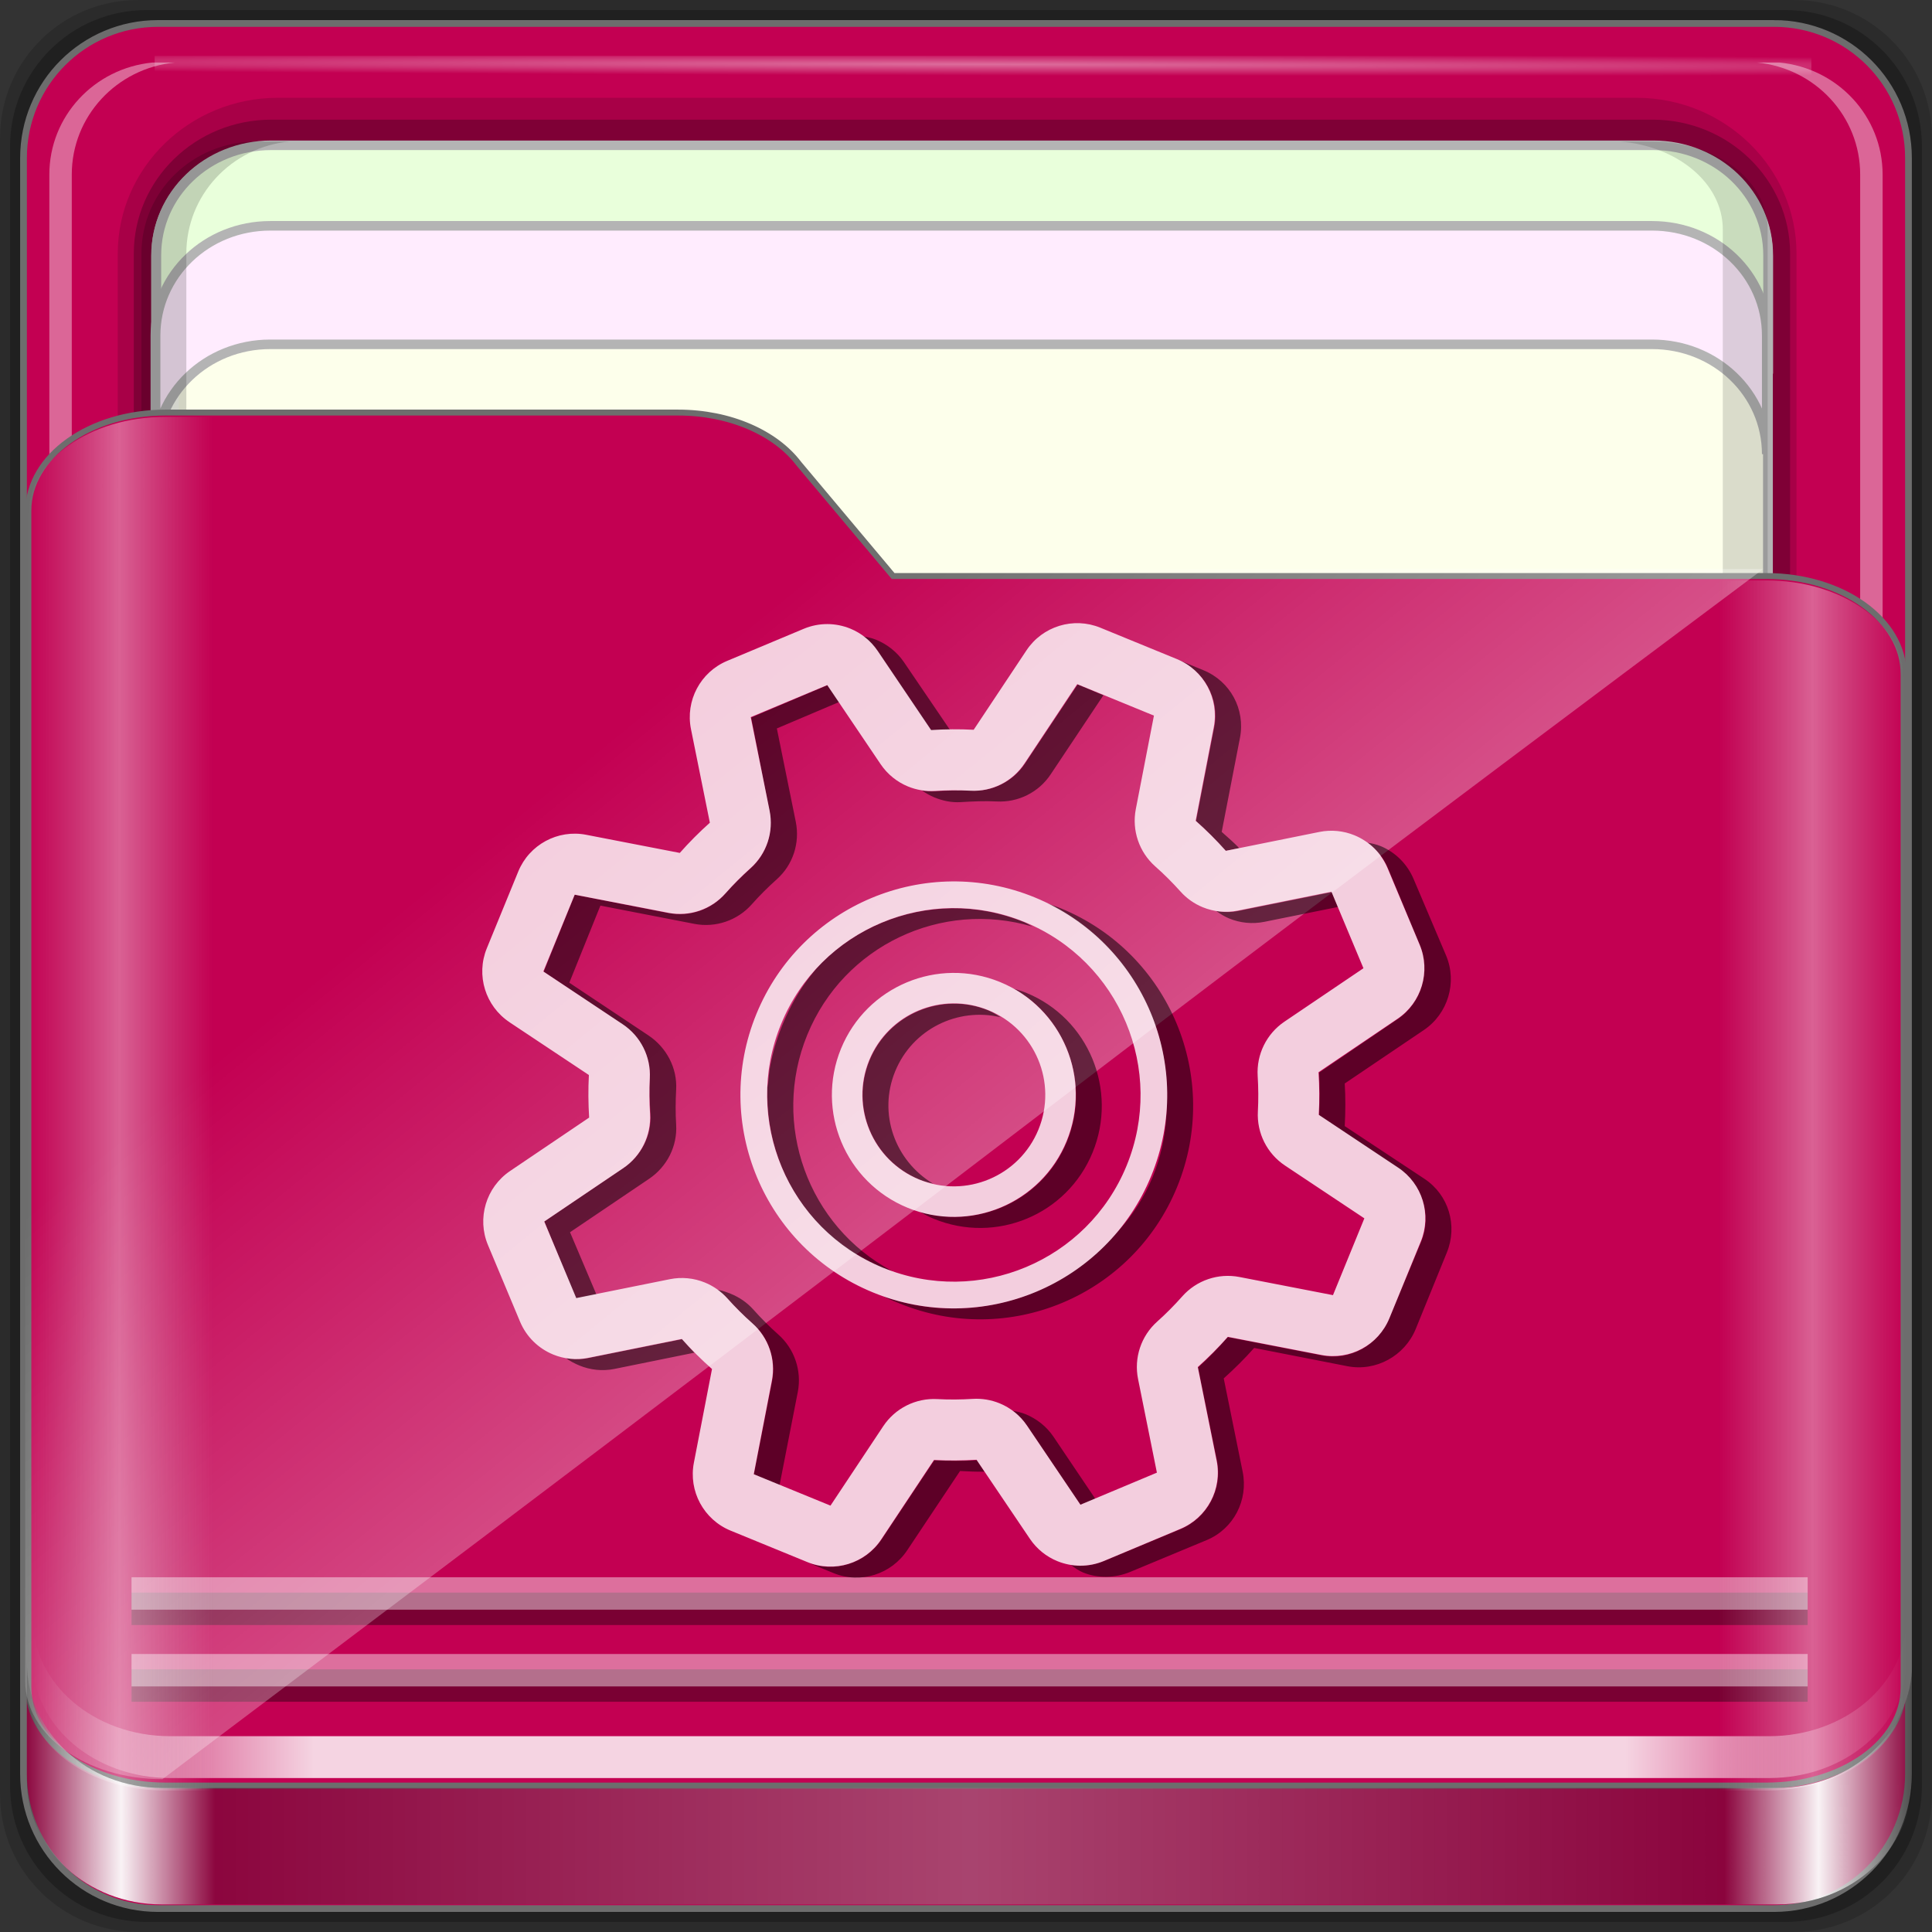 <?xml version="1.0" encoding="UTF-8" standalone="no"?>
<!-- Created with Inkscape (http://www.inkscape.org/) -->

<svg
   xmlns:dc="http://purl.org/dc/elements/1.1/"
   xmlns:cc="http://creativecommons.org/ns#"
   xmlns:rdf="http://www.w3.org/1999/02/22-rdf-syntax-ns#"
   xmlns:svg="http://www.w3.org/2000/svg"
   xmlns="http://www.w3.org/2000/svg"
   xmlns:xlink="http://www.w3.org/1999/xlink"
   xmlns:sodipodi="http://sodipodi.sourceforge.net/DTD/sodipodi-0.dtd"
   xmlns:inkscape="http://www.inkscape.org/namespaces/inkscape"
   width="96"
   height="96"
   viewBox="0 0 96 96"
   version="1.1"
   id="svg1072"
   inkscape:version="0.92.1 r15371"
   sodipodi:docname="folder-system.svg">
  <rect x="0" y="0" width="96" height="96" fill="#333333" stroke="none"/>
  <title
     id="title885">Folder-Lila-HD-I</title>
  <defs
     id="defs1066">
    <linearGradient
       inkscape:collect="always"
       id="linearGradient4125">
      <stop
         style="stop-color:#ffffff;stop-opacity:1;"
         offset="0"
         id="stop4127" />
      <stop
         style="stop-color:#ffffff;stop-opacity:0;"
         offset="1"
         id="stop4129" />
    </linearGradient>
    <linearGradient
       id="linearGradient3298">
      <stop
         style="stop-color:#ffffff;stop-opacity:0.031"
         offset="0"
         id="stop3300" />
      <stop
         id="stop3302"
         offset="0.05"
         style="stop-color:#ffffff;stop-opacity:1;" />
      <stop
         style="stop-color:#ffffff;stop-opacity:0.024"
         offset="0.1"
         id="stop3304" />
      <stop
         id="stop3306"
         offset="0.5"
         style="stop-color:#ffffff;stop-opacity:0.281" />
      <stop
         style="stop-color:#fefefe;stop-opacity:0.016"
         offset="0.9"
         id="stop3308" />
      <stop
         id="stop3310"
         offset="0.95"
         style="stop-color:#ffffff;stop-opacity:1;" />
      <stop
         style="stop-color:#fdfdfd;stop-opacity:0"
         offset="1"
         id="stop3312" />
    </linearGradient>
    <linearGradient
       id="linearGradient4188">
      <stop
         style="stop-color:#ffffff;stop-opacity:0;"
         offset="0"
         id="stop4190" />
      <stop
         id="stop4198"
         offset="0.15"
         style="stop-color:#ffffff;stop-opacity:1;" />
      <stop
         id="stop4196"
         offset="0.85"
         style="stop-color:#ffffff;stop-opacity:1;" />
      <stop
         style="stop-color:#ffffff;stop-opacity:0;"
         offset="1"
         id="stop4192" />
    </linearGradient>
    <linearGradient
       id="linearGradient3832">
      <stop
         style="stop-color:#d8d8d8;stop-opacity:0;"
         offset="0"
         id="stop3834" />
      <stop
         id="stop3842"
         offset="0.05"
         style="stop-color:#ffffff;stop-opacity:1;" />
      <stop
         style="stop-color:#d8d8d8;stop-opacity:0;"
         offset="0.1"
         id="stop3846" />
      <stop
         id="stop3840"
         offset="0.5"
         style="stop-color:#d8d8d8;stop-opacity:0;" />
      <stop
         style="stop-color:#d8d8d8;stop-opacity:0;"
         offset="0.9"
         id="stop3844" />
      <stop
         id="stop3848"
         offset="0.95"
         style="stop-color:#ffffff;stop-opacity:1;" />
      <stop
         style="stop-color:#d8d8d8;stop-opacity:0;"
         offset="1"
         id="stop3836" />
    </linearGradient>
    <linearGradient
       id="linearGradient4012">
      <stop
         style="stop-color:#9a9a9a;stop-opacity:1;"
         offset="0"
         id="stop4014" />
      <stop
         style="stop-color:#6e6e6e;stop-opacity:1;"
         offset="1"
         id="stop4016" />
    </linearGradient>
    <linearGradient
       inkscape:collect="always"
       xlink:href="#linearGradient4188"
       id="linearGradient3891"
       gradientUnits="userSpaceOnUse"
       gradientTransform="matrix(1.115,0,0,1.115,6.597,1043.355)"
       x1="6.25"
       y1="80.625"
       x2="89.75"
       y2="80.625" />
    <linearGradient
       gradientTransform="matrix(0.993,0,0,0.981,12.165,1055.322)"
       inkscape:collect="always"
       xlink:href="#linearGradient3298"
       id="linearGradient3893"
       gradientUnits="userSpaceOnUse"
       x1="1.121"
       y1="84.063"
       x2="95.496"
       y2="84.063" />
    <linearGradient
       gradientTransform="matrix(0.993,0,0,0.981,11.828,1054.893)"
       y2="34.832"
       x2="22.635"
       y1="59.746"
       x1="44.726"
       gradientUnits="userSpaceOnUse"
       id="linearGradient3391"
       xlink:href="#linearGradient4125"
       inkscape:collect="always" />
    <linearGradient
       inkscape:collect="always"
       xlink:href="#linearGradient3832"
       id="linearGradient3889"
       gradientUnits="userSpaceOnUse"
       gradientTransform="matrix(1.115,0,0,1.036,-5.522,2.796)"
       x1="6.076"
       y1="47.473"
       x2="89.924"
       y2="47.473" />
    <radialGradient
       inkscape:collect="always"
       xlink:href="#linearGradient4125"
       id="radialGradient3885"
       gradientUnits="userSpaceOnUse"
       gradientTransform="matrix(1.699,0.004,-9.9578932e-5,0.014,-31.242,-184.992)"
       cx="44.659"
       cy="-187.511"
       fx="44.659"
       fy="-187.511"
       r="36.916" />
  </defs>
  <sodipodi:namedview
     id="base"
     pagecolor="#ffffff"
     bordercolor="#666666"
     borderopacity="1.0"
     inkscape:pageopacity="0.0"
     inkscape:pageshadow="2"
     inkscape:zoom="5.0970614"
     inkscape:cx="48.000001"
     inkscape:cy="48"
     inkscape:document-units="px"
     inkscape:current-layer="g23003"
     showgrid="false"
     inkscape:showpageshadow="false"
     units="px"
     inkscape:lockguides="true"
     inkscape:window-width="1280"
     inkscape:window-height="972"
     inkscape:window-x="0"
     inkscape:window-y="26"
     inkscape:window-maximized="1"
     inkscape:snap-global="false">
    <sodipodi:guide
       position="0,0"
       orientation="0,96"
       id="guide1621"
       inkscape:locked="true" />
    <sodipodi:guide
       position="96,0"
       orientation="-96,0"
       id="guide1623"
       inkscape:locked="true" />
    <sodipodi:guide
       position="96,96"
       orientation="0,-96"
       id="guide1625"
       inkscape:locked="true" />
    <sodipodi:guide
       position="0,96"
       orientation="96,0"
       id="guide1627"
       inkscape:locked="true" />
  </sodipodi:namedview>
  <g
     inkscape:label="Base"
     inkscape:groupmode="layer"
     id="layer1"
     transform="translate(0,-1026.52)"
     sodipodi:insensitive="true">
    <g
       id="g1835"
       transform="translate(-12.119,-22.917)">
      <path
         style="display:inline;opacity:0.15;fill:#000000;fill-opacity:1;fill-rule:nonzero;stroke:none;stroke-width:0.987;enable-background:new"
         d="M 101.261,1049.437 H 18.976 c -3.799,0 -6.857,3.058 -6.857,6.857 v 82.286 c 0,3.799 3.058,6.857 6.857,6.857 h 82.286 c 3.799,0 6.857,-3.058 6.857,-6.857 v -82.286 c 0,-3.799 -3.058,-6.857 -6.857,-6.857 z"
         id="path3897"
         inkscape:connector-curvature="0" />
      <path
         inkscape:connector-curvature="0"
         id="path3895"
         d="M 100.833,1049.937 H 19.404 c -3.759,0 -6.786,3.026 -6.786,6.786 v 81.429 c 0,3.759 3.026,6.786 6.786,6.786 h 81.429 c 3.759,0 6.786,-3.026 6.786,-6.786 v -81.429 c 0,-3.759 -3.026,-6.786 -6.786,-6.786 z"
         style="display:inline;opacity:0.25;fill:#000000;fill-opacity:1;fill-rule:nonzero;stroke:none;stroke-width:0.987;enable-background:new" />
    </g>
  </g>
  <g
     inkscape:groupmode="layer"
     id="layer7"
     inkscape:label="spalla"
     sodipodi:insensitive="true">
    <path
       style="display:inline;fill:#c30052;fill-opacity:1;fill-rule:nonzero;stroke:#6d6d6d;stroke-width:0.335;stroke-miterlimit:4;stroke-dasharray:none;stroke-opacity:1;enable-background:new"
       d="M 88.142,1.166 H 7.858 c -3.706,0 -6.69,2.984 -6.69,6.691 v 80.287 c 0,3.707 2.984,6.691 6.69,6.691 h 80.283 c 3.706,0 6.69,-2.984 6.69,-6.691 V 7.856 c 0,-3.707 -2.984,-6.691 -6.69,-6.691 z"
       id="rect2419-1"
       inkscape:connector-curvature="0" />
  </g>
  <g
     inkscape:groupmode="layer"
     id="layer6"
     inkscape:label="interno"
     sodipodi:insensitive="true">
    <g
       id="g4855"
       transform="matrix(0,-1.086,1.115,0,-0.948,206.754)"
       style="enable-background:new">
      <path
         sodipodi:nodetypes="sssssssss"
         inkscape:connector-curvature="0"
         id="path4843"
         d="m 117.219,6.098 c -3.921,0 -7.125,3.204 -7.125,7.125 v 60.562 c 0,3.921 3.204,7.125 7.125,7.125 h 61.562 c 3.921,0 7.125,-3.204 7.125,-7.125 v -60.562 c 0,-3.921 -3.204,-7.125 -7.125,-7.125 z"
         style="color:#000000;font-style:normal;font-variant:normal;font-weight:normal;font-stretch:normal;font-size:medium;line-height:normal;font-family:Sans;-inkscape-font-specification:Sans;text-indent:0;text-align:start;text-decoration:none;text-decoration-line:none;letter-spacing:normal;word-spacing:normal;text-transform:none;writing-mode:lr-tb;direction:ltr;baseline-shift:baseline;text-anchor:start;display:inline;overflow:visible;visibility:visible;opacity:0.137;fill:#000000;fill-opacity:1;fill-rule:nonzero;stroke:none;stroke-width:2;marker:none;enable-background:accumulate" />
      <path
         style="color:#000000;font-style:normal;font-variant:normal;font-weight:normal;font-stretch:normal;font-size:medium;line-height:normal;font-family:Sans;-inkscape-font-specification:Sans;text-indent:0;text-align:start;text-decoration:none;text-decoration-line:none;letter-spacing:normal;word-spacing:normal;text-transform:none;writing-mode:lr-tb;direction:ltr;baseline-shift:baseline;text-anchor:start;display:inline;overflow:visible;visibility:visible;opacity:0.245;fill:#000000;fill-opacity:1;fill-rule:nonzero;stroke:none;stroke-width:2;marker:none;enable-background:accumulate"
         d="m 117.219,6.813 c -3.379,0 -6.125,2.746 -6.125,6.125 v 61.562 c 0,3.379 2.746,6.125 6.125,6.125 h 61.562 c 3.379,0 6.125,-2.746 6.125,-6.125 v -61.562 c 0,-3.379 -2.746,-6.125 -6.125,-6.125 z"
         id="path4849"
         inkscape:connector-curvature="0"
         sodipodi:nodetypes="sssssssss" />
      <path
         style="display:inline;fill:#fdffeb;fill-opacity:1;fill-rule:nonzero;stroke:#b4b4b4;stroke-width:0.437;stroke-miterlimit:4;stroke-dasharray:none;stroke-opacity:1"
         d="m 183.704,12.925 c 0,-2.843 -2.242,-5.119 -5.026,-5.119 h -30.722 c 2.784,0 5.026,2.276 5.026,5.119 v 61.594 c 0,2.843 -2.242,5.119 -5.026,5.119 h 30.722 c 2.784,0 5.026,-2.276 5.026,-5.119 z"
         id="path4046"
         inkscape:connector-curvature="0" />
      <path
         inkscape:connector-curvature="0"
         id="path4815"
         d="m 115.708,79.154 v 1 c 0.262,2.594 2.46,4.594 5.125,4.594 h 61.562 c 2.665,0 4.863,-2 5.125,-4.594 v -1 c -0.262,2.594 -2.46,4.594 -5.125,4.594 h -61.562 c -2.665,0 -4.863,-2 -5.125,-4.594 z"
         style="display:inline;opacity:0.4;fill:#ffffff;fill-opacity:1;fill-rule:nonzero;stroke:none" />
      <path
         inkscape:connector-curvature="0"
         id="path4820"
         d="m 116.688,7.813 c -2.594,0.262 -4.594,2.46 -4.594,5.125 v 0.469 c 0.262,-2.594 2.46,-4.594 5.125,-4.594 h 61.562 c 2.665,0 4.863,2 5.125,4.594 v -0.469 c 0,-2.843 -2.282,-5.125 -5.125,-5.125 h -61.562 c -0.178,0 -0.358,-0.017 -0.531,0 z"
         style="display:inline;opacity:0.5;fill:#ffffff;fill-opacity:1;fill-rule:nonzero;stroke:none" />
      <path
         style="display:inline;opacity:0.4;fill:#ffffff;fill-opacity:1;fill-rule:nonzero;stroke:none"
         d="m 115.708,8.643 v -1 c 0.262,-2.594 2.46,-4.594 5.125,-4.594 h 61.562 c 2.665,0 4.863,2 5.125,4.594 v 1 c -0.262,-2.594 -2.46,-4.594 -5.125,-4.594 h -61.562 c -2.665,0 -4.863,2 -5.125,4.594 z"
         id="path3896"
         inkscape:connector-curvature="0" />
      <rect
         style="opacity:0.426;fill:url(#radialGradient3885);fill-opacity:1;stroke:none"
         id="rect3902"
         width="73.831"
         height="0.907"
         x="7.743"
         y="-187.827"
         transform="rotate(90)" />
      <path
         inkscape:connector-curvature="0"
         id="path3899"
         d="m 183.733,12.934 c 0,-2.843 -2.242,-5.119 -5.026,-5.119 h -5.422 c 2.784,0 5.026,2.276 5.026,5.119 v 61.594 c 0,2.843 -2.242,5.119 -5.026,5.119 h 5.422 c 2.784,0 5.026,-2.276 5.026,-5.119 z"
         style="display:inline;fill:#e9ffdb;fill-opacity:1;fill-rule:nonzero;stroke:#b4b4b4;stroke-width:0.437;stroke-miterlimit:4;stroke-dasharray:none;stroke-opacity:1" />
      <path
         style="display:inline;fill:#ffecfe;fill-opacity:1;fill-rule:nonzero;stroke:#b4b4b4;stroke-width:0.437;stroke-miterlimit:4;stroke-dasharray:none;stroke-opacity:1"
         d="m 180.049,12.896 c 0,-2.842 -2.242,-5.117 -5.026,-5.117 h -5.422 c 2.784,0 5.026,2.275 5.026,5.117 v 61.576 c 0,2.842 -2.242,5.117 -5.026,5.117 h 5.422 c 2.784,0 5.026,-2.275 5.026,-5.117 z"
         id="path3086"
         inkscape:connector-curvature="0" />
      <path
         inkscape:connector-curvature="0"
         id="path4810"
         d="m 127.618,73.032 v 1.469 c 0,2.843 1.789,5.125 4.017,5.125 h 48.254 c 2.228,0 4.017,-2.282 4.017,-5.125 v -1.469 c -0.205,2.594 -1.928,4.594 -4.017,4.594 h -48.254 c -2.089,0 -3.812,-2 -4.017,-4.594 z"
         style="display:inline;opacity:0.138;fill:#000000;fill-opacity:1;fill-rule:nonzero;stroke:none" />
      <path
         style="display:inline;opacity:0.169;fill:#000000;fill-opacity:1;fill-rule:nonzero;stroke:none"
         d="m 112.094,13.748 v -1.469 c 0,-2.843 2.282,-5.125 5.125,-5.125 h 61.562 c 2.843,0 5.125,2.282 5.125,5.125 v 1.469 c -0.262,-2.594 -2.46,-4.594 -5.125,-4.594 h -61.562 c -2.665,0 -4.863,2 -5.125,4.594 z"
         id="path3898"
         inkscape:connector-curvature="0" />
    </g>
  </g>
  <g
     inkscape:groupmode="layer"
     id="layer5"
     inkscape:label="tasca"
     sodipodi:insensitive="true">
    <path
       sodipodi:nodetypes="ssssssccssss"
       inkscape:connector-curvature="0"
       id="path4187"
       d="m 1.411,83.85 c 0,2.7 3.041,4.873 6.818,4.873 H 87.771 c 3.777,0 6.818,-2.173 6.818,-4.873 V 33.495 c 0,-2.7 -3.041,-4.873 -6.818,-4.873 H 44.378 L 39.691,23.038 C 38.539,21.519 36.286,20.5 33.69,20.5 H 8.229 c -3.777,0 -6.818,2.173 -6.818,4.873 z"
       style="display:inline;fill:#c30052;fill-opacity:1;fill-rule:nonzero;stroke:#6d6d6d;stroke-width:0.294;stroke-miterlimit:4;stroke-dasharray:none;stroke-opacity:1;enable-background:new" />
  </g>
  <g
     inkscape:groupmode="layer"
     id="layer2"
     inkscape:label="Simboli" />
  <g
     inkscape:groupmode="layer"
     id="layer3"
     inkscape:label="ombre-luci"
     style="display:inline"
     sodipodi:insensitive="true">
    <g
       id="g1041"
       transform="matrix(1,0,0,0.933,0,6.327)">
      <g
         id="g913"
         transform="translate(-11.94,-1049.596)">
        <path
           style="display:inline;opacity:0.831;fill:url(#linearGradient3891);fill-opacity:1;fill-rule:nonzero;stroke:none;stroke-width:1.115;enable-background:new"
           d="m 13.566,1129.008 v 2.23 c 0,3.49 3.056,6.272 6.83,6.272 h 79.447 c 3.774,0 6.83,-2.782 6.83,-6.272 v -2.23 c 0,3.49 -3.056,6.272 -6.83,6.272 H 20.395 c -3.774,0 -6.83,-2.782 -6.83,-6.272 z"
           id="path4045"
           inkscape:connector-curvature="0" />
        <path
           inkscape:connector-curvature="0"
           id="path4114"
           d="m 18.476,1132.583 h 83.286 v 0 0"
           style="opacity:0.375;fill:none;stroke:#000000;stroke-width:1.727px;stroke-linecap:butt;stroke-linejoin:miter;stroke-opacity:1;enable-background:new" />
        <path
           style="opacity:0.435;fill:none;stroke:#ffffff;stroke-width:1.727px;stroke-linecap:butt;stroke-linejoin:miter;stroke-opacity:1;enable-background:new"
           d="m 18.476,1131.766 h 83.286 v 0 0"
           id="path4110"
           inkscape:connector-curvature="0" />
        <path
           style="opacity:0.375;fill:none;stroke:#000000;stroke-width:1.727px;stroke-linecap:butt;stroke-linejoin:miter;stroke-opacity:1;enable-background:new"
           d="m 18.476,1128.496 h 83.286 v 0 0"
           id="path4116"
           inkscape:connector-curvature="0" />
        <path
           inkscape:connector-curvature="0"
           id="path4112"
           d="m 18.476,1127.679 h 83.286 v 0 0"
           style="opacity:0.435;fill:none;stroke:#ffffff;stroke-width:1.727px;stroke-linecap:butt;stroke-linejoin:miter;stroke-opacity:1;enable-background:new" />
        <path
           style="display:inline;opacity:0.3;fill:#000000;fill-opacity:1;fill-rule:nonzero;stroke:none;stroke-width:0.987;enable-background:new"
           d="m 13.277,1131.369 v 6.238 c 0,3.678 2.994,6.633 6.7,6.633 h 80.281 c 3.706,0 6.7,-2.955 6.7,-6.633 v -6.238 c 0,3.678 -2.994,6.664 -6.7,6.664 H 19.978 c -3.706,0 -6.7,-2.986 -6.7,-6.664 z"
           id="path3871"
           inkscape:connector-curvature="0" />
        <path
           inkscape:connector-curvature="0"
           id="path3876"
           d="m 13.277,1131.369 v 6.238 c 0,3.678 2.994,6.633 6.7,6.633 h 80.281 c 3.706,0 6.7,-2.955 6.7,-6.633 v -6.238 c 0,3.678 -2.994,6.664 -6.7,6.664 H 19.978 c -3.706,0 -6.7,-2.986 -6.7,-6.664 z"
           style="display:inline;opacity:0.951;fill:url(#linearGradient3893);fill-opacity:1;fill-rule:nonzero;stroke:none;stroke-width:0.987;enable-background:new" />
        <path
           sodipodi:nodetypes="sccccssss"
           inkscape:connector-curvature="0"
           id="path3355"
           d="m 13.193,1132.344 c 0,2.895 3.041,5.226 6.818,5.226 49.601,-40.026 39.172,-32.106 79.542,-64.449 H 56.16 l -4.687,-5.988 c -1.152,-1.629 -3.404,-2.722 -6.001,-2.722 H 20.01 c -3.777,0 -6.818,2.331 -6.818,5.226 z"
           style="display:inline;opacity:0.332;fill:url(#linearGradient3391);fill-opacity:1;fill-rule:nonzero;stroke:none;stroke-width:0.987;enable-background:new" />
      </g>
      <path
         sodipodi:nodetypes="ssssssccssss"
         inkscape:connector-curvature="0"
         id="path3262"
         d="m 1.411,83.354 c 0,2.895 3.041,5.226 6.818,5.226 H 87.771 c 3.777,0 6.818,-2.331 6.818,-5.226 v -53.998 c 0,-2.895 -3.041,-5.226 -6.818,-5.226 H 44.378 l -4.687,-5.988 c -1.152,-1.629 -3.404,-2.722 -6.001,-2.722 H 8.229 c -3.777,0 -6.818,2.331 -6.818,5.226 z"
         style="display:inline;opacity:0.381;fill:url(#linearGradient3889);fill-opacity:1;fill-rule:nonzero;stroke:none;stroke-width:0.987;enable-background:new" />
    </g>
  </g>
  <g
     style="stroke:#030303;stroke-width:1;stroke-miterlimit:4;stroke-dasharray:none;stroke-opacity:1;enable-background:new"
     id="g23003"
     transform="matrix(-0.629,0,0,-0.622,95.422,66.576)">
    <path
       id="path23000"
       transform="matrix(-1.709,0,0,-1.729,158.374,114.331)"
       d="m 43.812,33.625 c 0.253,0.187 0.472,0.416 0.656,0.688 l 2.469,3.656 c 0.284,-0.017 0.588,-0.027 0.875,-0.031 l -2.125,-3.125 C 45.367,34.339 44.904,33.985 44.406,33.781 44.21,33.701 44.022,33.66 43.812,33.625 Z m 14.5,1.062 c 1.243,0.509 1.975,1.805 1.719,3.125 l -0.844,4.344 c 0.495,0.437 0.94,0.888 1.375,1.375 l 0.625,-0.125 c -0.261,-0.264 -0.532,-0.502 -0.812,-0.75 l 0.844,-4.344 c 0.256,-1.32 -0.445,-2.616 -1.688,-3.125 z M 53.719,35.844 51.281,39.5 c -0.553,0.832 -1.505,1.304 -2.5,1.25 -0.553,-0.03 -1.113,-0.002 -1.656,0.031 -0.204,0.013 -0.395,-2.64e-4 -0.594,-0.031 0.174,0.123 0.366,0.232 0.562,0.312 0.387,0.159 0.789,0.245 1.219,0.219 0.544,-0.033 1.104,-0.061 1.656,-0.031 0.995,0.054 1.947,-0.418 2.5,-1.25 l 2.438,-3.656 z m -11.562,0.031 -3.531,1.5 0.844,4.312 c 0.198,0.978 -0.128,1.989 -0.875,2.656 -0.404,0.363 -0.791,0.744 -1.156,1.156 -0.66,0.75 -1.644,1.096 -2.625,0.906 h -0.031 l -4.312,-0.844 -1.438,3.562 3.656,2.438 c 0.832,0.553 1.305,1.504 1.25,2.5 -0.029,0.551 -0.002,1.083 0.031,1.625 0.059,0.994 -0.422,1.941 -1.25,2.5 l -3.656,2.469 1.469,3.562 0.938,-0.188 -1.219,-2.875 3.656,-2.469 c 0.828,-0.559 1.309,-1.506 1.25,-2.5 -0.034,-0.542 -0.029,-1.074 0,-1.625 0.055,-0.996 -0.449,-1.947 -1.281,-2.5 L 30.219,49.625 31.656,46.062 36,46.906 c 0.981,0.19 1.996,-0.157 2.656,-0.906 0.365,-0.412 0.752,-0.794 1.156,-1.156 0.747,-0.667 1.073,-1.678 0.875,-2.656 l -0.875,-4.312 2.875,-1.219 z M 67.125,43.156 c 0.398,0.294 0.735,0.704 0.938,1.188 l 1.469,3.531 c 0.519,1.238 0.082,2.686 -1.031,3.438 l -3.625,2.469 c 0.04,0.65 0.036,1.309 0,1.969 l 3.656,2.438 c 1.12,0.742 1.572,2.164 1.062,3.406 L 68.125,65.125 C 67.616,66.368 66.319,67.099 65,66.844 L 60.656,66 c -0.437,0.495 -0.889,0.97 -1.375,1.406 l 0.875,4.312 c 0.266,1.317 -0.449,2.637 -1.688,3.156 l -3.531,1.469 c -0.502,0.21 -1.024,0.27 -1.531,0.188 0.181,0.131 0.358,0.26 0.562,0.344 0.674,0.276 1.476,0.267 2.188,-0.031 L 59.688,75.375 c 1.239,-0.519 1.922,-1.84 1.656,-3.156 l -0.875,-4.312 C 60.955,67.47 61.438,66.995 61.875,66.5 l 4.312,0.844 c 1.319,0.256 2.647,-0.476 3.156,-1.719 l 1.438,-3.531 C 71.29,60.851 70.87,59.43 69.75,58.688 L 66.062,56.25 c 0.036,-0.66 0.04,-1.319 0,-1.969 L 69.719,51.812 C 70.832,51.061 71.269,49.613 70.75,48.375 l -1.5,-3.531 C 68.952,44.132 68.393,43.589 67.719,43.312 67.526,43.234 67.332,43.191 67.125,43.156 Z m -1.656,2.281 -4.344,0.875 c -0.341,0.069 -0.667,0.055 -1,0 0.183,0.133 0.386,0.259 0.594,0.344 0.507,0.208 1.07,0.269 1.625,0.156 L 65.75,46.125 Z M 52.312,45.969 c 3.591,1.744 5.682,5.426 5.531,9.25 -0.008,0.198 -0.011,0.396 -0.031,0.594 -0.054,0.928 -0.253,1.873 -0.625,2.781 -0.383,0.935 -0.925,1.756 -1.562,2.469 -0.009,0.011 -0.022,0.02 -0.031,0.031 -0.104,0.115 -0.203,0.235 -0.312,0.344 -2.599,2.853 -6.722,4.019 -10.531,2.688 0.236,0.119 0.47,0.211 0.719,0.312 5.04,2.065 10.779,-0.335 12.844,-5.375 2.065,-5.041 -0.335,-10.81 -5.375,-12.875 -0.209,-0.086 -0.414,-0.148 -0.625,-0.219 z m -4.406,0.219 c -2.242,0.026 -4.409,0.92 -6,2.5 -0.031,0.031 -0.063,0.062 -0.094,0.094 -0.082,0.093 -0.171,0.185 -0.25,0.281 -0.196,0.239 -0.388,0.49 -0.562,0.75 -0.365,0.544 -0.679,1.151 -0.938,1.781 -0.258,0.63 -0.441,1.262 -0.562,1.906 -0.049,0.259 -0.066,0.522 -0.094,0.781 -0.007,0.063 -0.026,0.125 -0.031,0.188 -0.006,0.146 -0.002,0.292 0,0.438 0.039,3.363 2.037,6.552 5.344,7.906 0.132,0.054 0.274,0.078 0.406,0.125 -3.858,-2.058 -5.6,-6.772 -3.906,-10.906 1.693,-4.133 6.213,-6.24 10.406,-5 -0.121,-0.056 -0.219,-0.137 -0.344,-0.188 -1.102,-0.452 -2.254,-0.669 -3.375,-0.656 z m 2.875,3.719 c 2.436,1.377 3.526,4.405 2.438,7.062 -1.103,2.692 -4.049,4.043 -6.781,3.25 0.2,0.112 0.408,0.224 0.625,0.312 2.882,1.181 6.163,-0.181 7.344,-3.062 1.181,-2.882 -0.181,-6.194 -3.062,-7.375 -0.18,-0.074 -0.38,-0.133 -0.562,-0.188 z m -2.812,0.688 c -1.647,0.019 -3.212,1.005 -3.875,2.625 -0.885,2.159 0.153,4.615 2.312,5.5 0.207,0.085 0.414,0.137 0.625,0.188 -1.757,-1.057 -2.551,-3.232 -1.75,-5.188 0.799,-1.95 2.887,-2.97 4.875,-2.5 -0.183,-0.11 -0.359,-0.229 -0.562,-0.312 -0.54,-0.221 -1.076,-0.319 -1.625,-0.312 z M 37.062,63.812 c 0.16,0.116 0.334,0.256 0.469,0.406 0.362,0.406 0.744,0.791 1.156,1.156 0.75,0.66 1.096,1.677 0.906,2.656 l -0.844,4.312 1.188,0.5 0.844,-4.312 C 40.971,67.552 40.625,66.535 39.875,65.875 39.463,65.51 39.081,65.124 38.719,64.719 38.429,64.396 38.077,64.16 37.688,64 37.482,63.916 37.282,63.846 37.062,63.812 Z m -1.625,2.281 -4.344,0.875 c -0.355,0.073 -0.69,0.061 -1.031,0 0.189,0.14 0.407,0.254 0.625,0.344 0.499,0.205 1.065,0.271 1.625,0.156 L 36,66.719 c -0.199,-0.202 -0.374,-0.415 -0.562,-0.625 z m 15.281,3.312 c 0.255,0.188 0.474,0.417 0.656,0.688 l 2.469,3.656 0.688,-0.281 -1.938,-2.875 C 52.277,70.125 51.818,69.77 51.312,69.562 51.119,69.483 50.927,69.441 50.719,69.406 Z m -3.625,2.281 -2.438,3.656 c -0.743,1.119 -2.195,1.572 -3.438,1.062 l 1.219,0.5 c 1.243,0.509 2.663,0.057 3.406,-1.062 l 2.438,-3.656 c 0.372,0.02 0.755,0.036 1.125,0.031 L 49.062,71.688 c -0.65,0.04 -1.309,0.036 -1.969,0 z"
       style="opacity:0.524;fill:#000000;fill-opacity:1;stroke:none"
       inkscape:connector-curvature="0" />
    <path
       style="opacity:0.806;fill:#ffffff;fill-opacity:1;stroke:none"
       inkscape:connector-curvature="0"
       d="m 111.451,25.37 -6.267,-4.214 c 0.061,-1.141 0.048,-2.278 -0.02,-3.401 l 6.245,-4.267 c 1.903,-1.299 2.633,-3.779 1.746,-5.918 l -2.531,-6.114 c -0.509,-1.23 -1.466,-2.15 -2.62,-2.629 -0.853,-0.354 -1.816,-0.463 -2.773,-0.265 L 97.846,0.07 C 97.099,-0.772 96.305,-1.574 95.458,-2.331 l 1.43,-7.476 c 0.44,-2.282 -0.778,-4.555 -2.902,-5.436 l -6.061,-2.512 c -2.123,-0.88 -4.567,-0.121 -5.837,1.814 l -4.166,6.342 c -1.128,-0.062 -2.251,-0.051 -3.361,0.018 l -4.216,-6.315 c -0.549,-0.822 -1.309,-1.427 -2.164,-1.782 -1.152,-0.477 -2.472,-0.501 -3.688,0.014 l -6.041,2.561 c -2.117,0.897 -3.315,3.18 -2.86,5.456 l 1.489,7.472 c -0.831,0.753 -1.624,1.556 -2.372,2.413 L 47.319,-1.21 c -2.254,-0.442 -4.503,0.787 -5.373,2.935 l -2.483,6.131 c -0.87,2.148 -0.121,4.623 1.793,5.905 l 6.268,4.217 c -0.061,1.141 -0.05,2.277 0.018,3.401 l -6.24,4.269 c -1.903,1.299 -2.633,3.779 -1.746,5.918 l 2.531,6.114 c 0.509,1.23 1.466,2.15 2.618,2.628 0.856,0.355 1.819,0.462 2.775,0.266 l 7.387,-1.508 c 0.744,0.843 1.538,1.646 2.384,2.402 l -1.431,7.473 c -0.438,2.283 0.777,4.558 2.901,5.438 l 6.06,2.512 c 2.123,0.88 4.57,0.12 5.838,-1.816 l 4.167,-6.339 c 1.128,0.062 2.252,0.049 3.362,-0.02 l 4.217,6.318 c 0.548,0.819 1.309,1.427 2.16,1.78 1.154,0.478 2.474,0.502 3.69,-0.013 l 6.043,-2.56 c 2.117,-0.897 3.315,-3.18 2.86,-5.456 l -1.491,-7.473 c 0.834,-0.755 1.627,-1.558 2.375,-2.414 l 7.387,1.448 c 2.252,0.446 4.505,-0.786 5.375,-2.935 l 2.483,-6.131 c 0.87,-2.148 0.117,-4.621 -1.795,-5.906 z m -12.536,8.743 c -1.675,-0.328 -3.396,0.264 -4.524,1.56 -0.624,0.713 -1.285,1.381 -1.976,2.008 -1.276,1.153 -1.846,2.902 -1.508,4.592 l 1.491,7.473 -6.043,2.56 -4.217,-6.318 c -0.541,-0.811 -1.3,-1.423 -2.164,-1.782 -0.662,-0.274 -1.388,-0.402 -2.122,-0.356 -0.929,0.057 -1.863,0.07 -2.807,0.018 -1.7,-0.094 -3.325,0.731 -4.269,2.169 l -4.169,6.343 -6.06,-2.512 1.433,-7.477 C 62.302,40.699 61.716,38.958 60.437,37.817 59.733,37.186 59.07,36.516 58.45,35.817 57.958,35.258 57.354,34.834 56.691,34.559 55.824,34.2 54.861,34.098 53.913,34.292 l -7.387,1.508 -2.531,-6.114 6.243,-4.268 c 1.414,-0.967 2.216,-2.62 2.113,-4.337 -0.057,-0.94 -0.067,-1.884 -0.016,-2.839 0.093,-1.72 -0.724,-3.364 -2.144,-4.319 l -6.268,-4.217 2.479,-6.135 7.391,1.45 c 1.673,0.328 3.396,-0.264 4.524,-1.558 0.624,-0.713 1.284,-1.384 1.977,-2.01 1.273,-1.152 1.845,-2.9 1.505,-4.591 l -1.487,-7.471 6.041,-2.561 4.218,6.316 c 0.541,0.811 1.3,1.423 2.164,1.782 0.662,0.274 1.386,0.401 2.122,0.356 0.927,-0.058 1.862,-0.068 2.804,-0.017 1.702,0.095 3.328,-0.732 4.271,-2.168 l 4.166,-6.342 6.061,2.51 -1.433,7.477 c -0.324,1.693 0.261,3.436 1.542,4.577 0.704,0.632 1.366,1.298 1.985,1.999 0.495,0.558 1.096,0.981 1.763,1.257 0.867,0.359 1.83,0.461 2.778,0.267 l 7.386,-1.506 2.531,6.114 -6.245,4.267 c -1.414,0.967 -2.213,2.618 -2.113,4.337 0.058,0.937 0.069,1.885 0.019,2.838 -0.094,1.722 0.721,3.366 2.143,4.321 l 6.266,4.214 -2.476,6.134 -7.392,-1.447 z M 82.744,3.788 C 74.133,0.219 64.286,4.39 60.758,13.103 c -3.529,8.714 0.596,18.674 9.207,22.243 8.612,3.569 18.458,-0.603 21.986,-9.315 C 95.479,17.319 91.356,7.357 82.744,3.788 Z M 70.763,33.376 C 63.227,30.253 59.62,21.534 62.706,13.913 65.793,6.292 74.409,2.639 81.945,5.763 89.478,8.885 93.088,17.602 90.001,25.225 86.915,32.847 78.296,36.498 70.763,33.376 Z m 9.243,-22.825 c -4.924,-2.041 -10.546,0.341 -12.564,5.323 -2.017,4.982 0.337,10.67 5.261,12.71 4.922,2.04 10.547,-0.343 12.564,-5.323 2.016,-4.979 -0.339,-10.67 -5.261,-12.71 z m -6.39,15.781 c -3.69,-1.529 -5.458,-5.8 -3.946,-9.533 1.512,-3.733 5.733,-5.521 9.423,-3.992 3.69,1.529 5.458,5.8 3.946,9.533 -1.512,3.733 -5.733,5.521 -9.423,3.992 z"
       id="path22996" />
  </g>
</svg>
